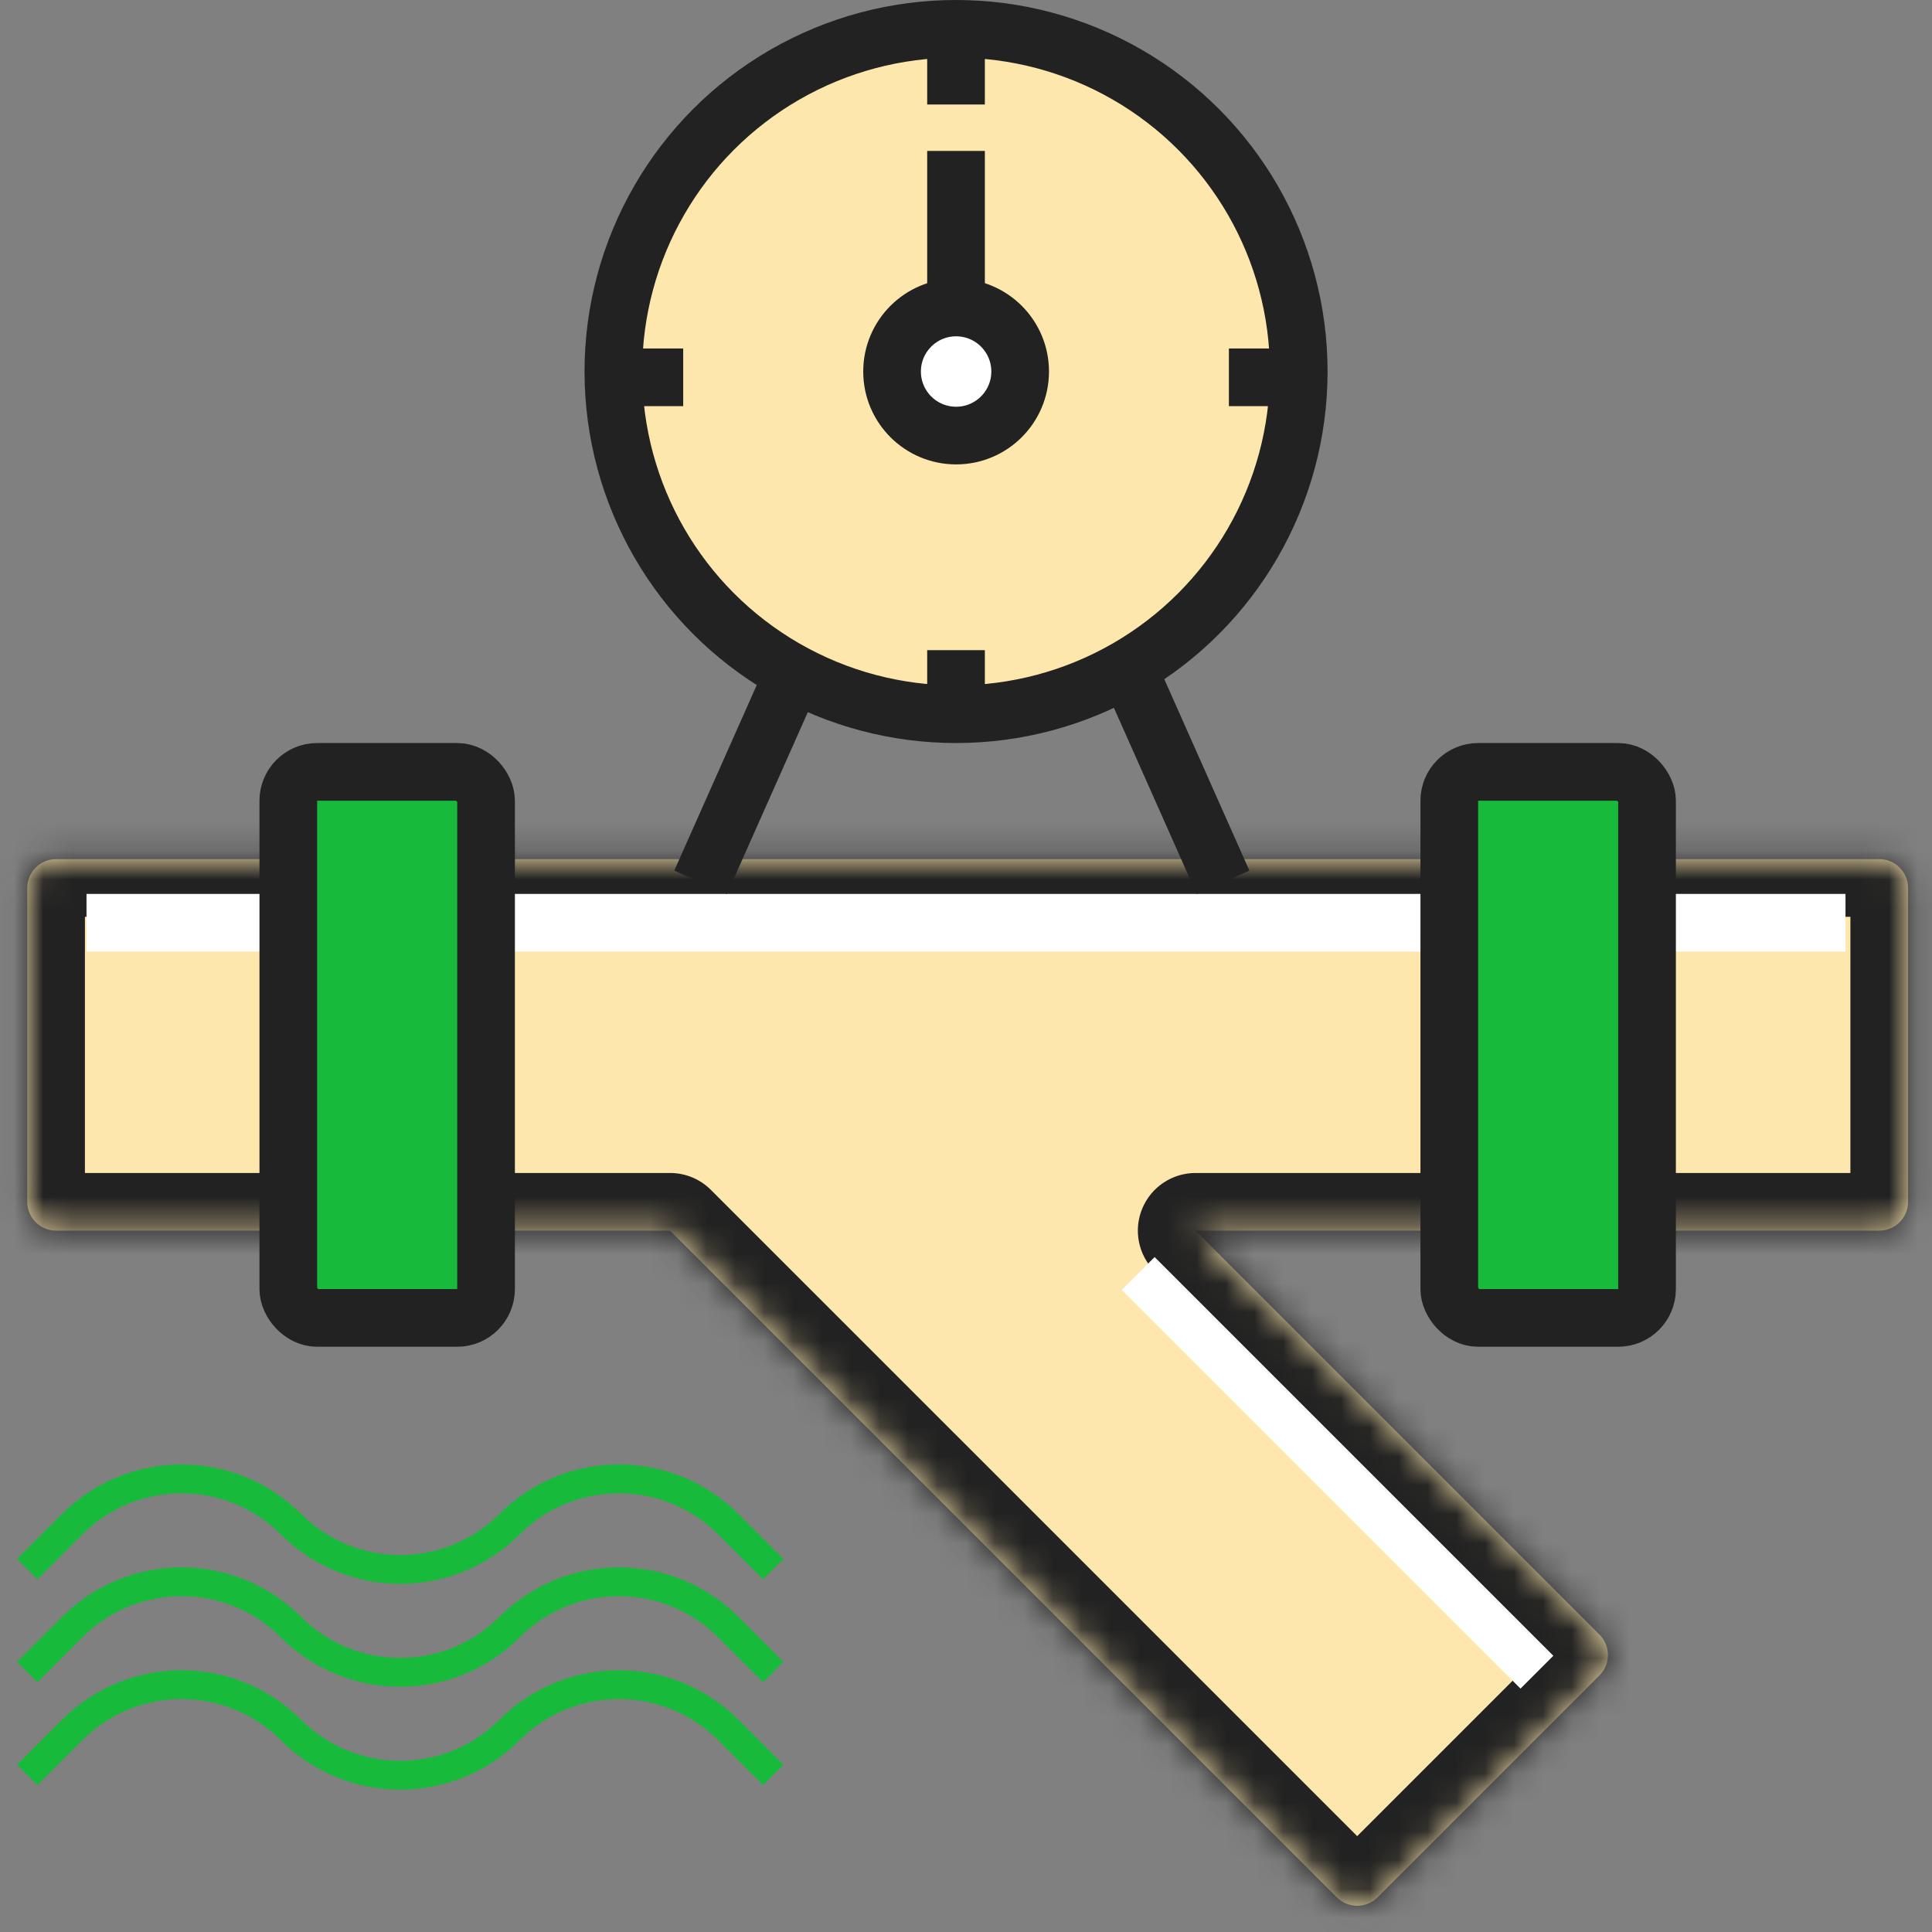 <svg width="67" height="67" viewBox="0 0 67 67" fill="none" xmlns="http://www.w3.org/2000/svg">
<rect x="0" y="0" width="67" height="67" fill="#808080" stroke="none"/>
<circle cx="33.155" cy="12.884" r="11.884" fill="#FEE7AD" stroke="#222222" stroke-width="2"/>
<circle cx="33.157" cy="12.884" r="2.221" fill="white" stroke="#222222" stroke-width="2"/>
<mask id="path-3-inside-1" fill="white">
<path fill-rule="evenodd" clip-rule="evenodd" d="M1.945 29.794C1.393 29.794 0.945 30.242 0.945 30.794V41.678C0.945 42.23 1.393 42.678 1.945 42.678H23.239L46.359 65.797C46.749 66.188 47.382 66.188 47.773 65.797L55.469 58.101C55.859 57.711 55.859 57.078 55.469 56.687L41.46 42.678H65.17C65.722 42.678 66.17 42.23 66.17 41.678V30.794C66.17 30.242 65.722 29.794 65.17 29.794H1.945Z"/>
</mask>
<path fill-rule="evenodd" clip-rule="evenodd" d="M1.945 29.794C1.393 29.794 0.945 30.242 0.945 30.794V41.678C0.945 42.23 1.393 42.678 1.945 42.678H23.239L46.359 65.797C46.749 66.188 47.382 66.188 47.773 65.797L55.469 58.101C55.859 57.711 55.859 57.078 55.469 56.687L41.46 42.678H65.17C65.722 42.678 66.17 42.23 66.17 41.678V30.794C66.17 30.242 65.722 29.794 65.17 29.794H1.945Z" fill="#FEE7AD"/>
<path d="M23.239 42.678L24.653 41.264C24.278 40.889 23.77 40.678 23.239 40.678V42.678ZM46.359 65.797L44.944 67.211L46.359 65.797ZM47.773 65.797L49.187 67.212L49.187 67.211L47.773 65.797ZM55.469 58.101L54.055 56.687L55.469 58.101ZM55.469 56.687L54.055 58.101L55.469 56.687ZM41.46 42.678V40.678C40.651 40.678 39.922 41.165 39.612 41.912C39.302 42.66 39.474 43.52 40.045 44.092L41.46 42.678ZM2.945 30.794C2.945 31.346 2.498 31.794 1.945 31.794V27.794C0.288 27.794 -1.055 29.137 -1.055 30.794H2.945ZM2.945 41.678V30.794H-1.055V41.678H2.945ZM1.945 40.678C2.498 40.678 2.945 41.126 2.945 41.678H-1.055C-1.055 43.335 0.288 44.678 1.945 44.678V40.678ZM23.239 40.678H1.945V44.678H23.239V40.678ZM47.773 64.383L24.653 41.264L21.825 44.092L44.944 67.211L47.773 64.383ZM46.359 64.383C46.749 63.992 47.382 63.992 47.773 64.383L44.944 67.211C46.116 68.383 48.016 68.383 49.187 67.212L46.359 64.383ZM54.055 56.687L46.359 64.383L49.187 67.211L56.883 59.515L54.055 56.687ZM54.055 58.101C53.664 57.711 53.664 57.078 54.055 56.687L56.883 59.515C58.055 58.344 58.055 56.444 56.883 55.273L54.055 58.101ZM40.045 44.092L54.055 58.101L56.883 55.273L42.874 41.264L40.045 44.092ZM65.17 40.678H41.46V44.678H65.17V40.678ZM64.17 41.678C64.17 41.126 64.618 40.678 65.17 40.678V44.678C66.827 44.678 68.17 43.335 68.17 41.678H64.17ZM64.17 30.794V41.678H68.17V30.794H64.17ZM65.17 31.794C64.618 31.794 64.17 31.346 64.17 30.794H68.17C68.17 29.137 66.827 27.794 65.17 27.794V31.794ZM1.945 31.794H65.17V27.794H1.945V31.794Z" fill="#222222" mask="url(#path-3-inside-1)"/>
<rect x="3" y="31" width="61" height="2" fill="white"/>
<rect x="40.041" y="43.593" width="19.555" height="1.61" transform="rotate(45 40.041 43.593)" fill="white"/>
<rect x="9.998" y="26.768" width="6.858" height="18.936" rx="1" fill="#18BA3C" stroke="#222222" stroke-width="2"/>
<rect x="50.26" y="26.768" width="6.858" height="18.936" rx="1" fill="#18BA3C" stroke="#222222" stroke-width="2"/>
<path d="M33.154 0.805V3.624" stroke="#222222" stroke-width="2"/>
<path d="M33.154 5.234V10.066" stroke="#222222" stroke-width="2"/>
<path d="M33.154 22.547V25.365" stroke="#222222" stroke-width="2"/>
<path d="M45.435 13.085L42.617 13.085" stroke="#222222" stroke-width="2"/>
<path d="M23.693 13.085L20.875 13.085" stroke="#222222" stroke-width="2"/>
<path d="M39.193 23.352L42.414 30.599" stroke="#222222" stroke-width="2"/>
<path d="M27.518 23.352L24.297 30.599" stroke="#222222" stroke-width="2"/>
<path d="M0.945 61.554L2.506 59.993C4.6 57.899 7.995 57.899 10.089 59.993V59.993C12.183 62.087 15.578 62.087 17.672 59.993V59.993C19.766 57.899 23.161 57.899 25.255 59.993L26.816 61.554" stroke="#18BA3C"/>
<path d="M0.945 57.986L2.506 56.425C4.6 54.331 7.995 54.331 10.089 56.425V56.425C12.183 58.519 15.578 58.519 17.672 56.425V56.425C19.766 54.331 23.161 54.331 25.255 56.425L26.816 57.986" stroke="#18BA3C"/>
<path d="M0.945 54.417L2.506 52.856C4.6 50.762 7.995 50.762 10.089 52.856V52.856C12.183 54.95 15.578 54.95 17.672 52.856V52.856C19.766 50.762 23.161 50.762 25.255 52.856L26.816 54.417" stroke="#18BA3C"/>
</svg>
